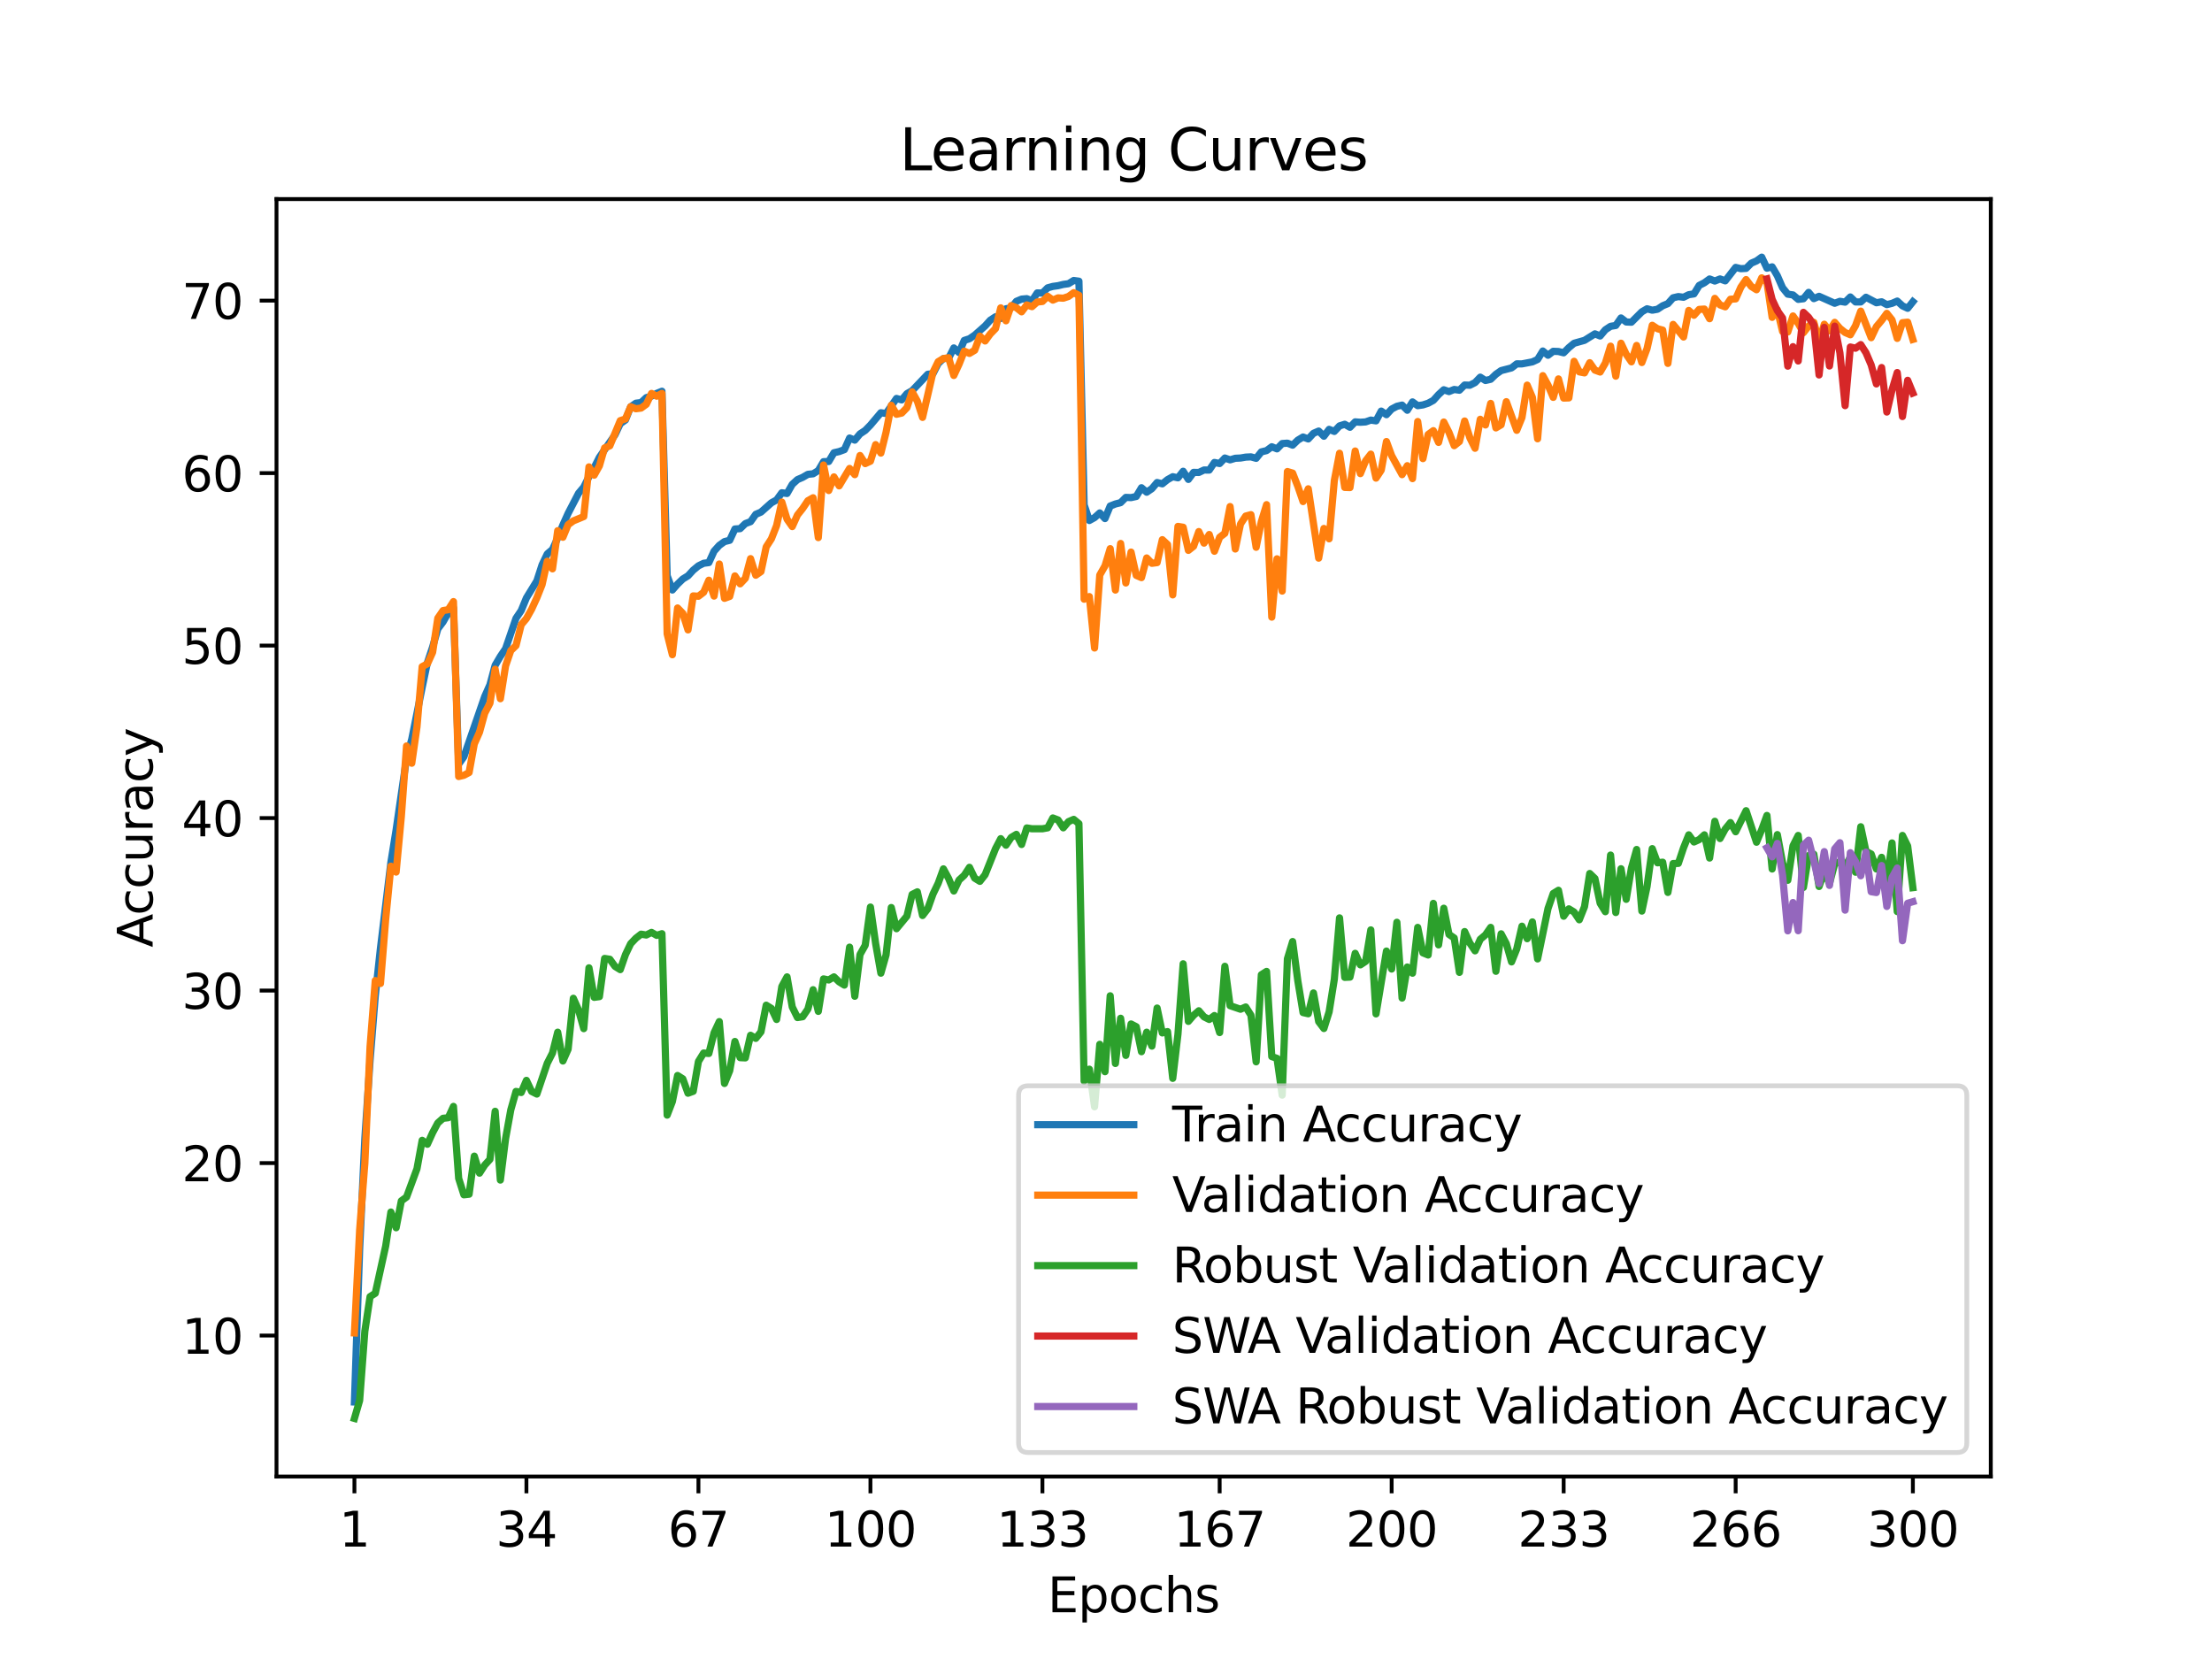 <?xml version="1.0" encoding="utf-8" standalone="no"?>
<!DOCTYPE svg PUBLIC "-//W3C//DTD SVG 1.1//EN"
  "http://www.w3.org/Graphics/SVG/1.1/DTD/svg11.dtd">
<svg xmlns:xlink="http://www.w3.org/1999/xlink" width="460.8pt" height="345.6pt" viewBox="0 0 460.8 345.6" xmlns="http://www.w3.org/2000/svg" version="1.1">
 <defs>
  <style type="text/css">*{stroke-linejoin: round; stroke-linecap: butt}</style>
 </defs>
 <g id="figure_1">
  <g id="patch_1">
   <path d="M 0 345.6 
L 460.8 345.6 
L 460.8 0 
L 0 0 
z
" style="fill: #ffffff"/>
  </g>
  <g id="axes_1">
   <g id="patch_2">
    <path d="M 57.6 307.584 
L 414.72 307.584 
L 414.72 41.472 
L 57.6 41.472 
z
" style="fill: #ffffff"/>
   </g>
   <g id="matplotlib.axis_1">
    <g id="xtick_1">
     <g id="line2d_1">
      <defs>
       <path id="m2aefa8f135" d="M 0 0 
L 0 3.5 
" style="stroke: #000000; stroke-width: 0.8"/>
      </defs>
      <g>
       <use xlink:href="#m2aefa8f135" x="73.833" y="307.584" style="stroke: #000000; stroke-width: 0.8"/>
      </g>
     </g>
     <g id="text_1">
      <!-- 1 -->
      <g transform="translate(70.651 322.182) scale(0.1 -0.1)">
       <defs>
        <path id="DejaVuSans-31" d="M 794 531 
L 1825 531 
L 1825 4091 
L 703 3866 
L 703 4441 
L 1819 4666 
L 2450 4666 
L 2450 531 
L 3481 531 
L 3481 0 
L 794 0 
L 794 531 
z
" transform="scale(0.016)"/>
       </defs>
       <use xlink:href="#DejaVuSans-31"/>
      </g>
     </g>
    </g>
    <g id="xtick_2">
     <g id="line2d_2">
      <g>
       <use xlink:href="#m2aefa8f135" x="109.664" y="307.584" style="stroke: #000000; stroke-width: 0.8"/>
      </g>
     </g>
     <g id="text_2">
      <!-- 34 -->
      <g transform="translate(103.302 322.182) scale(0.1 -0.1)">
       <defs>
        <path id="DejaVuSans-33" d="M 2597 2516 
Q 3050 2419 3304 2112 
Q 3559 1806 3559 1356 
Q 3559 666 3084 287 
Q 2609 -91 1734 -91 
Q 1441 -91 1130 -33 
Q 819 25 488 141 
L 488 750 
Q 750 597 1062 519 
Q 1375 441 1716 441 
Q 2309 441 2620 675 
Q 2931 909 2931 1356 
Q 2931 1769 2642 2001 
Q 2353 2234 1838 2234 
L 1294 2234 
L 1294 2753 
L 1863 2753 
Q 2328 2753 2575 2939 
Q 2822 3125 2822 3475 
Q 2822 3834 2567 4026 
Q 2313 4219 1838 4219 
Q 1578 4219 1281 4162 
Q 984 4106 628 3988 
L 628 4550 
Q 988 4650 1302 4700 
Q 1616 4750 1894 4750 
Q 2613 4750 3031 4423 
Q 3450 4097 3450 3541 
Q 3450 3153 3228 2886 
Q 3006 2619 2597 2516 
z
" transform="scale(0.016)"/>
        <path id="DejaVuSans-34" d="M 2419 4116 
L 825 1625 
L 2419 1625 
L 2419 4116 
z
M 2253 4666 
L 3047 4666 
L 3047 1625 
L 3713 1625 
L 3713 1100 
L 3047 1100 
L 3047 0 
L 2419 0 
L 2419 1100 
L 313 1100 
L 313 1709 
L 2253 4666 
z
" transform="scale(0.016)"/>
       </defs>
       <use xlink:href="#DejaVuSans-33"/>
       <use xlink:href="#DejaVuSans-34" x="63.623"/>
      </g>
     </g>
    </g>
    <g id="xtick_3">
     <g id="line2d_3">
      <g>
       <use xlink:href="#m2aefa8f135" x="145.496" y="307.584" style="stroke: #000000; stroke-width: 0.8"/>
      </g>
     </g>
     <g id="text_3">
      <!-- 67 -->
      <g transform="translate(139.133 322.182) scale(0.1 -0.1)">
       <defs>
        <path id="DejaVuSans-36" d="M 2113 2584 
Q 1688 2584 1439 2293 
Q 1191 2003 1191 1497 
Q 1191 994 1439 701 
Q 1688 409 2113 409 
Q 2538 409 2786 701 
Q 3034 994 3034 1497 
Q 3034 2003 2786 2293 
Q 2538 2584 2113 2584 
z
M 3366 4563 
L 3366 3988 
Q 3128 4100 2886 4159 
Q 2644 4219 2406 4219 
Q 1781 4219 1451 3797 
Q 1122 3375 1075 2522 
Q 1259 2794 1537 2939 
Q 1816 3084 2150 3084 
Q 2853 3084 3261 2657 
Q 3669 2231 3669 1497 
Q 3669 778 3244 343 
Q 2819 -91 2113 -91 
Q 1303 -91 875 529 
Q 447 1150 447 2328 
Q 447 3434 972 4092 
Q 1497 4750 2381 4750 
Q 2619 4750 2861 4703 
Q 3103 4656 3366 4563 
z
" transform="scale(0.016)"/>
        <path id="DejaVuSans-37" d="M 525 4666 
L 3525 4666 
L 3525 4397 
L 1831 0 
L 1172 0 
L 2766 4134 
L 525 4134 
L 525 4666 
z
" transform="scale(0.016)"/>
       </defs>
       <use xlink:href="#DejaVuSans-36"/>
       <use xlink:href="#DejaVuSans-37" x="63.623"/>
      </g>
     </g>
    </g>
    <g id="xtick_4">
     <g id="line2d_4">
      <g>
       <use xlink:href="#m2aefa8f135" x="181.327" y="307.584" style="stroke: #000000; stroke-width: 0.8"/>
      </g>
     </g>
     <g id="text_4">
      <!-- 100 -->
      <g transform="translate(171.783 322.182) scale(0.1 -0.1)">
       <defs>
        <path id="DejaVuSans-30" d="M 2034 4250 
Q 1547 4250 1301 3770 
Q 1056 3291 1056 2328 
Q 1056 1369 1301 889 
Q 1547 409 2034 409 
Q 2525 409 2770 889 
Q 3016 1369 3016 2328 
Q 3016 3291 2770 3770 
Q 2525 4250 2034 4250 
z
M 2034 4750 
Q 2819 4750 3233 4129 
Q 3647 3509 3647 2328 
Q 3647 1150 3233 529 
Q 2819 -91 2034 -91 
Q 1250 -91 836 529 
Q 422 1150 422 2328 
Q 422 3509 836 4129 
Q 1250 4750 2034 4750 
z
" transform="scale(0.016)"/>
       </defs>
       <use xlink:href="#DejaVuSans-31"/>
       <use xlink:href="#DejaVuSans-30" x="63.623"/>
       <use xlink:href="#DejaVuSans-30" x="127.246"/>
      </g>
     </g>
    </g>
    <g id="xtick_5">
     <g id="line2d_5">
      <g>
       <use xlink:href="#m2aefa8f135" x="217.158" y="307.584" style="stroke: #000000; stroke-width: 0.8"/>
      </g>
     </g>
     <g id="text_5">
      <!-- 133 -->
      <g transform="translate(207.615 322.182) scale(0.1 -0.1)">
       <use xlink:href="#DejaVuSans-31"/>
       <use xlink:href="#DejaVuSans-33" x="63.623"/>
       <use xlink:href="#DejaVuSans-33" x="127.246"/>
      </g>
     </g>
    </g>
    <g id="xtick_6">
     <g id="line2d_6">
      <g>
       <use xlink:href="#m2aefa8f135" x="254.076" y="307.584" style="stroke: #000000; stroke-width: 0.8"/>
      </g>
     </g>
     <g id="text_6">
      <!-- 167 -->
      <g transform="translate(244.532 322.182) scale(0.1 -0.1)">
       <use xlink:href="#DejaVuSans-31"/>
       <use xlink:href="#DejaVuSans-36" x="63.623"/>
       <use xlink:href="#DejaVuSans-37" x="127.246"/>
      </g>
     </g>
    </g>
    <g id="xtick_7">
     <g id="line2d_7">
      <g>
       <use xlink:href="#m2aefa8f135" x="289.907" y="307.584" style="stroke: #000000; stroke-width: 0.8"/>
      </g>
     </g>
     <g id="text_7">
      <!-- 200 -->
      <g transform="translate(280.363 322.182) scale(0.1 -0.1)">
       <defs>
        <path id="DejaVuSans-32" d="M 1228 531 
L 3431 531 
L 3431 0 
L 469 0 
L 469 531 
Q 828 903 1448 1529 
Q 2069 2156 2228 2338 
Q 2531 2678 2651 2914 
Q 2772 3150 2772 3378 
Q 2772 3750 2511 3984 
Q 2250 4219 1831 4219 
Q 1534 4219 1204 4116 
Q 875 4013 500 3803 
L 500 4441 
Q 881 4594 1212 4672 
Q 1544 4750 1819 4750 
Q 2544 4750 2975 4387 
Q 3406 4025 3406 3419 
Q 3406 3131 3298 2873 
Q 3191 2616 2906 2266 
Q 2828 2175 2409 1742 
Q 1991 1309 1228 531 
z
" transform="scale(0.016)"/>
       </defs>
       <use xlink:href="#DejaVuSans-32"/>
       <use xlink:href="#DejaVuSans-30" x="63.623"/>
       <use xlink:href="#DejaVuSans-30" x="127.246"/>
      </g>
     </g>
    </g>
    <g id="xtick_8">
     <g id="line2d_8">
      <g>
       <use xlink:href="#m2aefa8f135" x="325.739" y="307.584" style="stroke: #000000; stroke-width: 0.8"/>
      </g>
     </g>
     <g id="text_8">
      <!-- 233 -->
      <g transform="translate(316.195 322.182) scale(0.1 -0.1)">
       <use xlink:href="#DejaVuSans-32"/>
       <use xlink:href="#DejaVuSans-33" x="63.623"/>
       <use xlink:href="#DejaVuSans-33" x="127.246"/>
      </g>
     </g>
    </g>
    <g id="xtick_9">
     <g id="line2d_9">
      <g>
       <use xlink:href="#m2aefa8f135" x="361.57" y="307.584" style="stroke: #000000; stroke-width: 0.8"/>
      </g>
     </g>
     <g id="text_9">
      <!-- 266 -->
      <g transform="translate(352.026 322.182) scale(0.1 -0.1)">
       <use xlink:href="#DejaVuSans-32"/>
       <use xlink:href="#DejaVuSans-36" x="63.623"/>
       <use xlink:href="#DejaVuSans-36" x="127.246"/>
      </g>
     </g>
    </g>
    <g id="xtick_10">
     <g id="line2d_10">
      <g>
       <use xlink:href="#m2aefa8f135" x="398.487" y="307.584" style="stroke: #000000; stroke-width: 0.8"/>
      </g>
     </g>
     <g id="text_10">
      <!-- 300 -->
      <g transform="translate(388.944 322.182) scale(0.1 -0.1)">
       <use xlink:href="#DejaVuSans-33"/>
       <use xlink:href="#DejaVuSans-30" x="63.623"/>
       <use xlink:href="#DejaVuSans-30" x="127.246"/>
      </g>
     </g>
    </g>
    <g id="text_11">
     <!-- Epochs -->
     <g transform="translate(218.244 335.861) scale(0.1 -0.1)">
      <defs>
       <path id="DejaVuSans-45" d="M 628 4666 
L 3578 4666 
L 3578 4134 
L 1259 4134 
L 1259 2753 
L 3481 2753 
L 3481 2222 
L 1259 2222 
L 1259 531 
L 3634 531 
L 3634 0 
L 628 0 
L 628 4666 
z
" transform="scale(0.016)"/>
       <path id="DejaVuSans-70" d="M 1159 525 
L 1159 -1331 
L 581 -1331 
L 581 3500 
L 1159 3500 
L 1159 2969 
Q 1341 3281 1617 3432 
Q 1894 3584 2278 3584 
Q 2916 3584 3314 3078 
Q 3713 2572 3713 1747 
Q 3713 922 3314 415 
Q 2916 -91 2278 -91 
Q 1894 -91 1617 61 
Q 1341 213 1159 525 
z
M 3116 1747 
Q 3116 2381 2855 2742 
Q 2594 3103 2138 3103 
Q 1681 3103 1420 2742 
Q 1159 2381 1159 1747 
Q 1159 1113 1420 752 
Q 1681 391 2138 391 
Q 2594 391 2855 752 
Q 3116 1113 3116 1747 
z
" transform="scale(0.016)"/>
       <path id="DejaVuSans-6f" d="M 1959 3097 
Q 1497 3097 1228 2736 
Q 959 2375 959 1747 
Q 959 1119 1226 758 
Q 1494 397 1959 397 
Q 2419 397 2687 759 
Q 2956 1122 2956 1747 
Q 2956 2369 2687 2733 
Q 2419 3097 1959 3097 
z
M 1959 3584 
Q 2709 3584 3137 3096 
Q 3566 2609 3566 1747 
Q 3566 888 3137 398 
Q 2709 -91 1959 -91 
Q 1206 -91 779 398 
Q 353 888 353 1747 
Q 353 2609 779 3096 
Q 1206 3584 1959 3584 
z
" transform="scale(0.016)"/>
       <path id="DejaVuSans-63" d="M 3122 3366 
L 3122 2828 
Q 2878 2963 2633 3030 
Q 2388 3097 2138 3097 
Q 1578 3097 1268 2742 
Q 959 2388 959 1747 
Q 959 1106 1268 751 
Q 1578 397 2138 397 
Q 2388 397 2633 464 
Q 2878 531 3122 666 
L 3122 134 
Q 2881 22 2623 -34 
Q 2366 -91 2075 -91 
Q 1284 -91 818 406 
Q 353 903 353 1747 
Q 353 2603 823 3093 
Q 1294 3584 2113 3584 
Q 2378 3584 2631 3529 
Q 2884 3475 3122 3366 
z
" transform="scale(0.016)"/>
       <path id="DejaVuSans-68" d="M 3513 2113 
L 3513 0 
L 2938 0 
L 2938 2094 
Q 2938 2591 2744 2837 
Q 2550 3084 2163 3084 
Q 1697 3084 1428 2787 
Q 1159 2491 1159 1978 
L 1159 0 
L 581 0 
L 581 4863 
L 1159 4863 
L 1159 2956 
Q 1366 3272 1645 3428 
Q 1925 3584 2291 3584 
Q 2894 3584 3203 3211 
Q 3513 2838 3513 2113 
z
" transform="scale(0.016)"/>
       <path id="DejaVuSans-73" d="M 2834 3397 
L 2834 2853 
Q 2591 2978 2328 3040 
Q 2066 3103 1784 3103 
Q 1356 3103 1142 2972 
Q 928 2841 928 2578 
Q 928 2378 1081 2264 
Q 1234 2150 1697 2047 
L 1894 2003 
Q 2506 1872 2764 1633 
Q 3022 1394 3022 966 
Q 3022 478 2636 193 
Q 2250 -91 1575 -91 
Q 1294 -91 989 -36 
Q 684 19 347 128 
L 347 722 
Q 666 556 975 473 
Q 1284 391 1588 391 
Q 1994 391 2212 530 
Q 2431 669 2431 922 
Q 2431 1156 2273 1281 
Q 2116 1406 1581 1522 
L 1381 1569 
Q 847 1681 609 1914 
Q 372 2147 372 2553 
Q 372 3047 722 3315 
Q 1072 3584 1716 3584 
Q 2034 3584 2315 3537 
Q 2597 3491 2834 3397 
z
" transform="scale(0.016)"/>
      </defs>
      <use xlink:href="#DejaVuSans-45"/>
      <use xlink:href="#DejaVuSans-70" x="63.184"/>
      <use xlink:href="#DejaVuSans-6f" x="126.66"/>
      <use xlink:href="#DejaVuSans-63" x="187.842"/>
      <use xlink:href="#DejaVuSans-68" x="242.822"/>
      <use xlink:href="#DejaVuSans-73" x="306.201"/>
     </g>
    </g>
   </g>
   <g id="matplotlib.axis_2">
    <g id="ytick_1">
     <g id="line2d_11">
      <defs>
       <path id="m90adde108a" d="M 0 0 
L -3.5 0 
" style="stroke: #000000; stroke-width: 0.8"/>
      </defs>
      <g>
       <use xlink:href="#m90adde108a" x="57.6" y="278.216" style="stroke: #000000; stroke-width: 0.8"/>
      </g>
     </g>
     <g id="text_12">
      <!-- 10 -->
      <g transform="translate(37.875 282.015) scale(0.1 -0.1)">
       <use xlink:href="#DejaVuSans-31"/>
       <use xlink:href="#DejaVuSans-30" x="63.623"/>
      </g>
     </g>
    </g>
    <g id="ytick_2">
     <g id="line2d_12">
      <g>
       <use xlink:href="#m90adde108a" x="57.6" y="242.284" style="stroke: #000000; stroke-width: 0.8"/>
      </g>
     </g>
     <g id="text_13">
      <!-- 20 -->
      <g transform="translate(37.875 246.083) scale(0.1 -0.1)">
       <use xlink:href="#DejaVuSans-32"/>
       <use xlink:href="#DejaVuSans-30" x="63.623"/>
      </g>
     </g>
    </g>
    <g id="ytick_3">
     <g id="line2d_13">
      <g>
       <use xlink:href="#m90adde108a" x="57.6" y="206.352" style="stroke: #000000; stroke-width: 0.8"/>
      </g>
     </g>
     <g id="text_14">
      <!-- 30 -->
      <g transform="translate(37.875 210.151) scale(0.1 -0.1)">
       <use xlink:href="#DejaVuSans-33"/>
       <use xlink:href="#DejaVuSans-30" x="63.623"/>
      </g>
     </g>
    </g>
    <g id="ytick_4">
     <g id="line2d_14">
      <g>
       <use xlink:href="#m90adde108a" x="57.6" y="170.42" style="stroke: #000000; stroke-width: 0.8"/>
      </g>
     </g>
     <g id="text_15">
      <!-- 40 -->
      <g transform="translate(37.875 174.219) scale(0.1 -0.1)">
       <use xlink:href="#DejaVuSans-34"/>
       <use xlink:href="#DejaVuSans-30" x="63.623"/>
      </g>
     </g>
    </g>
    <g id="ytick_5">
     <g id="line2d_15">
      <g>
       <use xlink:href="#m90adde108a" x="57.6" y="134.488" style="stroke: #000000; stroke-width: 0.8"/>
      </g>
     </g>
     <g id="text_16">
      <!-- 50 -->
      <g transform="translate(37.875 138.287) scale(0.1 -0.1)">
       <defs>
        <path id="DejaVuSans-35" d="M 691 4666 
L 3169 4666 
L 3169 4134 
L 1269 4134 
L 1269 2991 
Q 1406 3038 1543 3061 
Q 1681 3084 1819 3084 
Q 2600 3084 3056 2656 
Q 3513 2228 3513 1497 
Q 3513 744 3044 326 
Q 2575 -91 1722 -91 
Q 1428 -91 1123 -41 
Q 819 9 494 109 
L 494 744 
Q 775 591 1075 516 
Q 1375 441 1709 441 
Q 2250 441 2565 725 
Q 2881 1009 2881 1497 
Q 2881 1984 2565 2268 
Q 2250 2553 1709 2553 
Q 1456 2553 1204 2497 
Q 953 2441 691 2322 
L 691 4666 
z
" transform="scale(0.016)"/>
       </defs>
       <use xlink:href="#DejaVuSans-35"/>
       <use xlink:href="#DejaVuSans-30" x="63.623"/>
      </g>
     </g>
    </g>
    <g id="ytick_6">
     <g id="line2d_16">
      <g>
       <use xlink:href="#m90adde108a" x="57.6" y="98.555" style="stroke: #000000; stroke-width: 0.8"/>
      </g>
     </g>
     <g id="text_17">
      <!-- 60 -->
      <g transform="translate(37.875 102.355) scale(0.1 -0.1)">
       <use xlink:href="#DejaVuSans-36"/>
       <use xlink:href="#DejaVuSans-30" x="63.623"/>
      </g>
     </g>
    </g>
    <g id="ytick_7">
     <g id="line2d_17">
      <g>
       <use xlink:href="#m90adde108a" x="57.6" y="62.623" style="stroke: #000000; stroke-width: 0.8"/>
      </g>
     </g>
     <g id="text_18">
      <!-- 70 -->
      <g transform="translate(37.875 66.423) scale(0.1 -0.1)">
       <use xlink:href="#DejaVuSans-37"/>
       <use xlink:href="#DejaVuSans-30" x="63.623"/>
      </g>
     </g>
    </g>
    <g id="text_19">
     <!-- Accuracy -->
     <g transform="translate(31.795 197.356) rotate(-90) scale(0.1 -0.1)">
      <defs>
       <path id="DejaVuSans-41" d="M 2188 4044 
L 1331 1722 
L 3047 1722 
L 2188 4044 
z
M 1831 4666 
L 2547 4666 
L 4325 0 
L 3669 0 
L 3244 1197 
L 1141 1197 
L 716 0 
L 50 0 
L 1831 4666 
z
" transform="scale(0.016)"/>
       <path id="DejaVuSans-75" d="M 544 1381 
L 544 3500 
L 1119 3500 
L 1119 1403 
Q 1119 906 1312 657 
Q 1506 409 1894 409 
Q 2359 409 2629 706 
Q 2900 1003 2900 1516 
L 2900 3500 
L 3475 3500 
L 3475 0 
L 2900 0 
L 2900 538 
Q 2691 219 2414 64 
Q 2138 -91 1772 -91 
Q 1169 -91 856 284 
Q 544 659 544 1381 
z
M 1991 3584 
L 1991 3584 
z
" transform="scale(0.016)"/>
       <path id="DejaVuSans-72" d="M 2631 2963 
Q 2534 3019 2420 3045 
Q 2306 3072 2169 3072 
Q 1681 3072 1420 2755 
Q 1159 2438 1159 1844 
L 1159 0 
L 581 0 
L 581 3500 
L 1159 3500 
L 1159 2956 
Q 1341 3275 1631 3429 
Q 1922 3584 2338 3584 
Q 2397 3584 2469 3576 
Q 2541 3569 2628 3553 
L 2631 2963 
z
" transform="scale(0.016)"/>
       <path id="DejaVuSans-61" d="M 2194 1759 
Q 1497 1759 1228 1600 
Q 959 1441 959 1056 
Q 959 750 1161 570 
Q 1363 391 1709 391 
Q 2188 391 2477 730 
Q 2766 1069 2766 1631 
L 2766 1759 
L 2194 1759 
z
M 3341 1997 
L 3341 0 
L 2766 0 
L 2766 531 
Q 2569 213 2275 61 
Q 1981 -91 1556 -91 
Q 1019 -91 701 211 
Q 384 513 384 1019 
Q 384 1609 779 1909 
Q 1175 2209 1959 2209 
L 2766 2209 
L 2766 2266 
Q 2766 2663 2505 2880 
Q 2244 3097 1772 3097 
Q 1472 3097 1187 3025 
Q 903 2953 641 2809 
L 641 3341 
Q 956 3463 1253 3523 
Q 1550 3584 1831 3584 
Q 2591 3584 2966 3190 
Q 3341 2797 3341 1997 
z
" transform="scale(0.016)"/>
       <path id="DejaVuSans-79" d="M 2059 -325 
Q 1816 -950 1584 -1140 
Q 1353 -1331 966 -1331 
L 506 -1331 
L 506 -850 
L 844 -850 
Q 1081 -850 1212 -737 
Q 1344 -625 1503 -206 
L 1606 56 
L 191 3500 
L 800 3500 
L 1894 763 
L 2988 3500 
L 3597 3500 
L 2059 -325 
z
" transform="scale(0.016)"/>
      </defs>
      <use xlink:href="#DejaVuSans-41"/>
      <use xlink:href="#DejaVuSans-63" x="66.658"/>
      <use xlink:href="#DejaVuSans-63" x="121.639"/>
      <use xlink:href="#DejaVuSans-75" x="176.619"/>
      <use xlink:href="#DejaVuSans-72" x="239.998"/>
      <use xlink:href="#DejaVuSans-61" x="281.111"/>
      <use xlink:href="#DejaVuSans-63" x="342.391"/>
      <use xlink:href="#DejaVuSans-79" x="397.371"/>
     </g>
    </g>
   </g>
   <g id="line2d_18">
    <path d="M 73.833 292.059 
L 74.919 260.245 
L 76.004 237.205 
L 77.09 220.943 
L 78.176 207.501 
L 79.262 197.474 
L 81.433 179.621 
L 82.519 172.867 
L 84.691 157.956 
L 85.777 153.98 
L 87.948 143.178 
L 89.034 138.046 
L 90.12 134.776 
L 91.206 131.008 
L 92.291 129.564 
L 93.377 127.659 
L 94.463 126.643 
L 95.549 159.188 
L 96.635 157.654 
L 100.978 145.087 
L 102.064 142.638 
L 103.149 138.586 
L 104.235 136.742 
L 105.321 135.132 
L 107.493 128.8 
L 108.578 127.194 
L 109.664 124.554 
L 111.836 121.017 
L 112.922 117.668 
L 114.007 115.388 
L 115.093 114.462 
L 116.179 112.074 
L 117.265 109.351 
L 118.351 106.942 
L 120.522 102.757 
L 121.608 101.474 
L 122.694 99.288 
L 123.78 97.408 
L 124.865 95.261 
L 128.123 90.565 
L 129.209 88.256 
L 130.294 87.489 
L 131.38 84.755 
L 132.466 83.995 
L 133.552 83.858 
L 134.638 82.835 
L 135.723 82.519 
L 136.809 81.946 
L 137.895 81.506 
L 138.981 119.926 
L 140.067 122.908 
L 141.152 121.669 
L 142.238 120.621 
L 143.324 119.955 
L 144.41 118.773 
L 145.496 117.876 
L 146.581 117.34 
L 147.667 117.199 
L 148.753 114.815 
L 149.839 113.608 
L 150.925 112.823 
L 152.01 112.553 
L 153.096 110.198 
L 154.182 110.126 
L 155.268 109.074 
L 156.354 108.671 
L 157.439 107.147 
L 158.525 106.679 
L 160.697 104.745 
L 161.783 104.147 
L 162.868 102.652 
L 163.954 102.8 
L 165.04 100.902 
L 166.126 99.911 
L 167.212 99.443 
L 168.297 98.813 
L 169.383 98.701 
L 170.469 98.027 
L 171.555 96.176 
L 172.641 96.14 
L 173.726 94.314 
L 174.812 94.069 
L 175.898 93.669 
L 176.984 91.253 
L 178.07 91.685 
L 179.155 90.385 
L 180.241 89.664 
L 181.327 88.555 
L 183.499 85.98 
L 184.584 86.138 
L 186.756 83.005 
L 187.842 83.307 
L 188.928 82.003 
L 190.013 81.391 
L 193.271 77.966 
L 194.357 77.851 
L 195.442 75.718 
L 196.528 74.699 
L 197.614 74.627 
L 198.7 72.481 
L 199.786 73.449 
L 200.871 70.914 
L 201.957 70.564 
L 203.043 69.823 
L 205.215 67.899 
L 206.3 66.696 
L 207.386 65.987 
L 208.472 66.343 
L 209.558 64.323 
L 210.644 64.139 
L 211.729 62.77 
L 212.815 62.313 
L 213.901 62.216 
L 214.987 62.673 
L 216.073 61.02 
L 217.158 61.045 
L 218.244 59.961 
L 219.33 59.662 
L 220.416 59.514 
L 221.502 59.248 
L 222.587 59.1 
L 223.673 58.43 
L 224.759 58.578 
L 225.845 105.173 
L 226.931 108.429 
L 228.016 107.831 
L 229.102 106.855 
L 230.188 108.026 
L 231.274 105.411 
L 232.36 104.99 
L 233.445 104.705 
L 234.531 103.617 
L 235.617 103.661 
L 236.703 103.423 
L 237.789 101.604 
L 238.875 102.537 
L 239.96 101.798 
L 241.046 100.516 
L 242.132 100.79 
L 243.218 99.918 
L 244.304 99.31 
L 245.389 99.54 
L 246.475 98.172 
L 247.561 99.868 
L 248.647 98.402 
L 249.733 98.424 
L 250.818 97.912 
L 251.904 97.923 
L 252.99 96.338 
L 254.076 96.562 
L 255.162 95.416 
L 256.247 95.794 
L 257.333 95.467 
L 258.419 95.416 
L 259.505 95.229 
L 260.591 95.171 
L 261.676 95.477 
L 262.762 94.134 
L 263.848 93.871 
L 264.934 93.068 
L 266.02 93.504 
L 267.105 92.398 
L 268.191 92.319 
L 269.277 92.733 
L 270.363 91.688 
L 271.449 91.04 
L 272.534 91.44 
L 273.62 90.266 
L 274.706 89.798 
L 275.792 90.874 
L 276.878 89.445 
L 277.963 89.873 
L 279.049 88.721 
L 280.135 88.382 
L 281.221 89.009 
L 282.307 87.885 
L 283.392 87.964 
L 284.478 87.892 
L 285.564 87.514 
L 286.65 87.673 
L 287.736 85.638 
L 288.821 86.387 
L 289.907 85.213 
L 290.993 84.644 
L 292.079 84.388 
L 293.165 85.461 
L 294.25 83.725 
L 295.336 84.51 
L 296.422 84.352 
L 297.508 83.999 
L 298.594 83.408 
L 299.679 82.198 
L 300.765 81.197 
L 301.851 81.571 
L 302.937 81.135 
L 304.023 81.287 
L 305.108 80.206 
L 306.194 80.253 
L 307.28 79.702 
L 308.366 78.571 
L 309.452 79.266 
L 310.537 79.01 
L 311.623 77.966 
L 312.709 77.202 
L 314.881 76.641 
L 315.966 75.798 
L 317.052 75.801 
L 319.224 75.387 
L 320.31 74.883 
L 321.395 73.125 
L 322.481 74.008 
L 323.567 73.186 
L 324.653 73.223 
L 325.739 73.496 
L 326.824 72.412 
L 327.91 71.508 
L 330.082 70.899 
L 332.253 69.545 
L 333.339 69.992 
L 334.425 68.699 
L 335.511 67.978 
L 336.597 67.802 
L 337.682 66.235 
L 338.768 67.074 
L 339.854 67.121 
L 342.026 64.957 
L 343.111 64.326 
L 344.197 64.618 
L 345.283 64.424 
L 346.369 63.696 
L 347.455 63.249 
L 348.54 62.036 
L 349.626 61.783 
L 350.712 61.924 
L 351.798 61.387 
L 352.884 61.222 
L 353.969 59.46 
L 355.055 58.906 
L 356.141 58.113 
L 357.227 58.546 
L 358.313 58.11 
L 359.398 58.51 
L 361.57 55.707 
L 362.656 55.97 
L 363.742 55.909 
L 364.827 54.825 
L 365.913 54.357 
L 366.999 53.568 
L 368.085 55.869 
L 369.171 55.592 
L 370.256 57.447 
L 371.342 59.943 
L 372.428 61.279 
L 373.514 61.438 
L 374.6 62.36 
L 375.685 62.234 
L 376.771 60.908 
L 377.857 62.208 
L 378.943 61.726 
L 382.2 63.177 
L 383.286 62.767 
L 384.372 62.943 
L 385.458 61.866 
L 386.543 62.9 
L 387.629 62.9 
L 388.715 61.924 
L 390.887 63.069 
L 391.972 62.868 
L 393.058 63.462 
L 394.144 63.192 
L 395.23 62.72 
L 396.316 63.714 
L 397.401 64.222 
L 398.487 62.86 
L 398.487 62.86 
" clip-path="url(#peda5454ab2)" style="fill: none; stroke: #1f77b4; stroke-width: 1.5; stroke-linecap: square"/>
   </g>
   <g id="line2d_19">
    <path d="M 73.833 277.677 
L 74.919 256.261 
L 76.004 242.356 
L 77.09 218.03 
L 78.176 204.268 
L 79.262 204.878 
L 80.348 191.476 
L 81.433 180.445 
L 82.519 181.666 
L 83.605 170.096 
L 84.691 155.4 
L 85.777 158.993 
L 86.862 151.447 
L 87.948 138.871 
L 89.034 138.296 
L 90.12 135.889 
L 91.206 128.774 
L 92.291 127.193 
L 93.377 127.014 
L 94.463 125.325 
L 95.549 161.76 
L 96.635 161.508 
L 97.72 160.934 
L 98.806 154.969 
L 99.892 152.525 
L 100.978 148.573 
L 102.064 146.489 
L 103.149 139.41 
L 104.235 145.555 
L 105.321 138.728 
L 106.407 135.53 
L 107.493 134.488 
L 108.578 130.14 
L 109.664 128.846 
L 110.75 126.906 
L 111.836 124.534 
L 112.922 121.804 
L 114.007 116.917 
L 115.093 118.498 
L 116.179 110.557 
L 117.265 111.922 
L 118.351 109.299 
L 119.436 108.509 
L 121.608 107.61 
L 122.694 97.262 
L 123.78 98.987 
L 124.865 97.046 
L 125.951 93.309 
L 127.037 92.878 
L 129.209 87.632 
L 130.294 87.273 
L 131.38 84.722 
L 132.466 85.153 
L 133.552 85.009 
L 134.638 84.219 
L 135.723 81.955 
L 136.809 82.53 
L 137.895 81.955 
L 138.981 132.044 
L 140.067 136.392 
L 141.152 126.654 
L 142.238 127.768 
L 143.324 131.218 
L 144.41 124.139 
L 145.496 124.211 
L 146.581 123.385 
L 147.667 120.869 
L 148.753 124.175 
L 149.839 117.492 
L 150.925 124.642 
L 152.01 124.247 
L 153.096 119.971 
L 154.182 121.624 
L 155.268 120.474 
L 156.354 116.378 
L 157.439 119.827 
L 158.525 119.073 
L 159.611 113.934 
L 160.697 112.246 
L 161.783 109.479 
L 162.868 104.592 
L 163.954 108.149 
L 165.04 109.694 
L 166.126 107.287 
L 167.212 105.922 
L 168.297 104.305 
L 169.383 103.694 
L 170.469 111.994 
L 171.555 96.867 
L 172.641 102.185 
L 173.726 99.346 
L 174.812 101.214 
L 176.984 97.585 
L 178.07 98.879 
L 179.155 94.89 
L 180.241 96.579 
L 181.327 96.076 
L 182.413 92.627 
L 183.499 94.387 
L 184.584 90.04 
L 185.67 84.434 
L 186.756 86.303 
L 187.842 86.051 
L 188.928 84.937 
L 190.013 81.631 
L 191.099 83.572 
L 192.185 86.949 
L 194.357 77.571 
L 195.442 75.343 
L 196.528 74.697 
L 197.614 74.517 
L 198.7 78.218 
L 199.786 75.882 
L 200.871 73.152 
L 201.957 73.619 
L 203.043 72.972 
L 204.129 70.025 
L 205.215 71.032 
L 206.3 69.558 
L 207.386 68.444 
L 208.472 64.133 
L 209.558 66.827 
L 210.644 63.665 
L 211.729 64.097 
L 212.815 64.959 
L 213.901 63.522 
L 214.987 63.881 
L 216.073 62.911 
L 217.158 62.803 
L 218.244 61.725 
L 219.33 62.516 
L 220.416 62.048 
L 221.502 62.12 
L 222.587 61.761 
L 223.673 60.971 
L 224.759 61.51 
L 225.845 124.822 
L 226.931 124.283 
L 228.016 134.991 
L 229.102 119.791 
L 230.188 117.887 
L 231.274 114.294 
L 232.36 122.917 
L 233.445 113.216 
L 234.531 121.444 
L 235.617 115.012 
L 236.703 119.863 
L 237.789 120.33 
L 238.875 116.234 
L 239.96 117.348 
L 241.046 117.204 
L 242.132 112.425 
L 243.218 113.431 
L 244.304 123.924 
L 245.389 109.658 
L 246.475 109.838 
L 247.561 114.653 
L 248.647 113.791 
L 249.733 110.736 
L 250.818 113.144 
L 251.904 111.347 
L 252.99 114.833 
L 254.076 111.922 
L 255.162 111.096 
L 256.247 105.526 
L 257.333 114.366 
L 258.419 109.155 
L 259.505 107.503 
L 260.591 107.215 
L 261.676 114.006 
L 262.762 108.652 
L 263.848 105.131 
L 264.934 128.559 
L 266.02 116.414 
L 267.105 123.133 
L 268.191 98.232 
L 269.277 98.555 
L 270.363 101.322 
L 271.449 104.484 
L 272.534 101.825 
L 274.706 116.27 
L 275.792 110.09 
L 276.878 112.246 
L 277.963 100.101 
L 279.049 94.423 
L 280.135 101.538 
L 281.221 101.574 
L 282.307 93.956 
L 283.392 98.663 
L 284.478 96.004 
L 285.564 94.603 
L 286.65 99.598 
L 287.736 97.945 
L 288.821 91.98 
L 289.907 94.926 
L 292.079 98.879 
L 293.165 97.01 
L 294.25 99.705 
L 295.336 87.812 
L 296.422 95.537 
L 297.508 90.507 
L 298.594 89.716 
L 299.679 92.16 
L 300.765 87.92 
L 301.851 90.076 
L 302.937 92.842 
L 304.023 91.98 
L 305.108 87.704 
L 306.194 91.189 
L 307.28 93.381 
L 308.366 87.345 
L 309.452 88.53 
L 310.537 84.039 
L 311.623 89.141 
L 312.709 88.495 
L 313.795 83.68 
L 315.966 89.644 
L 317.052 86.985 
L 318.138 80.23 
L 319.224 82.781 
L 320.31 91.405 
L 321.395 78.254 
L 322.481 80.23 
L 323.567 82.781 
L 324.653 78.937 
L 325.739 82.925 
L 326.824 82.889 
L 327.91 75.272 
L 328.996 77.463 
L 330.082 77.679 
L 331.168 75.559 
L 332.253 77.104 
L 333.339 77.499 
L 334.425 75.631 
L 335.511 72.109 
L 336.597 78.362 
L 337.682 71.499 
L 338.768 73.798 
L 339.854 75.379 
L 340.94 71.966 
L 342.026 75.523 
L 343.111 72.613 
L 344.197 67.762 
L 345.283 68.48 
L 346.369 68.768 
L 347.455 75.703 
L 348.54 67.582 
L 350.712 70.205 
L 351.798 64.672 
L 352.884 65.678 
L 353.969 64.456 
L 355.055 64.384 
L 356.141 66.396 
L 357.227 62.156 
L 358.313 63.522 
L 359.398 63.917 
L 360.484 62.336 
L 361.57 62.264 
L 362.656 59.821 
L 363.742 58.24 
L 364.827 59.677 
L 365.913 60.36 
L 366.999 57.88 
L 368.085 58.815 
L 369.171 66.109 
L 370.256 64.528 
L 371.342 69.055 
L 372.428 69.163 
L 373.514 65.821 
L 374.6 67.366 
L 375.685 69.307 
L 376.771 67.905 
L 377.857 67.151 
L 378.943 71.139 
L 380.029 67.546 
L 381.114 68.912 
L 382.2 67.151 
L 383.286 68.408 
L 384.372 69.271 
L 385.458 69.738 
L 386.543 67.834 
L 387.629 64.815 
L 389.801 70.349 
L 390.887 68.049 
L 391.972 66.756 
L 393.058 65.282 
L 394.144 66.648 
L 395.23 70.493 
L 396.316 67.223 
L 397.401 67.115 
L 398.487 70.708 
L 398.487 70.708 
" clip-path="url(#peda5454ab2)" style="fill: none; stroke: #ff7f0e; stroke-width: 1.5; stroke-linecap: square"/>
   </g>
   <g id="line2d_20">
    <path d="M 73.833 295.488 
L 74.919 291.746 
L 76.004 277.299 
L 77.09 270.113 
L 78.176 269.419 
L 80.348 259.556 
L 81.433 252.493 
L 82.519 255.764 
L 83.605 250.164 
L 84.691 249.371 
L 86.862 243.473 
L 87.948 237.551 
L 89.034 238.368 
L 90.12 235.965 
L 91.206 233.933 
L 92.291 232.966 
L 93.377 232.842 
L 94.463 230.488 
L 95.549 245.48 
L 96.635 248.9 
L 97.72 248.776 
L 98.806 240.846 
L 99.892 244.39 
L 100.978 242.705 
L 102.064 241.516 
L 103.149 231.504 
L 104.235 245.827 
L 105.321 237.204 
L 106.407 231.207 
L 107.493 227.366 
L 108.578 227.589 
L 109.664 225.061 
L 110.75 227.366 
L 111.836 227.911 
L 114.007 221.493 
L 115.093 219.362 
L 116.179 215.025 
L 117.265 221.022 
L 118.351 218.569 
L 119.436 207.962 
L 120.522 210.416 
L 121.608 214.282 
L 122.694 201.619 
L 123.78 207.764 
L 124.865 207.616 
L 125.951 199.661 
L 127.037 199.834 
L 128.123 201.321 
L 129.209 201.99 
L 130.294 198.868 
L 131.38 196.588 
L 132.466 195.448 
L 133.552 194.606 
L 134.638 194.779 
L 135.723 194.234 
L 136.809 194.853 
L 137.895 194.506 
L 138.981 232.297 
L 140.067 229.472 
L 141.152 224.045 
L 142.238 224.739 
L 143.324 227.737 
L 144.41 227.341 
L 145.496 221.121 
L 146.581 219.362 
L 147.667 219.461 
L 148.753 215.149 
L 149.839 212.819 
L 150.925 225.705 
L 152.01 223.054 
L 153.096 216.958 
L 154.182 220.328 
L 155.268 220.378 
L 156.354 215.669 
L 157.439 216.314 
L 158.525 214.951 
L 159.611 209.4 
L 160.697 210.069 
L 161.783 212.373 
L 162.868 205.509 
L 163.954 203.502 
L 165.04 209.771 
L 166.126 211.977 
L 167.212 211.803 
L 168.297 210.217 
L 169.383 206.178 
L 170.469 210.688 
L 171.555 203.923 
L 172.641 204.146 
L 173.726 203.502 
L 174.812 204.543 
L 175.898 205.212 
L 176.984 197.307 
L 178.07 207.541 
L 179.155 198.843 
L 180.241 196.91 
L 181.327 188.956 
L 182.413 196.563 
L 183.499 202.734 
L 184.584 198.917 
L 185.67 189.055 
L 186.756 193.466 
L 188.928 190.839 
L 190.013 186.329 
L 191.099 185.784 
L 192.185 190.715 
L 193.271 189.303 
L 194.357 186.255 
L 195.442 183.999 
L 196.528 181.001 
L 197.614 183.008 
L 198.7 185.61 
L 199.786 183.33 
L 200.871 182.339 
L 201.957 180.679 
L 203.043 182.934 
L 204.129 183.603 
L 205.215 182.215 
L 207.386 176.788 
L 208.472 174.707 
L 209.558 176.07 
L 210.644 174.459 
L 211.729 173.815 
L 212.815 175.921 
L 213.901 172.476 
L 214.987 172.65 
L 217.158 172.65 
L 218.244 172.452 
L 219.33 170.395 
L 220.416 170.816 
L 221.502 172.452 
L 222.587 171.163 
L 223.673 170.692 
L 224.759 171.584 
L 225.845 225.21 
L 226.931 222.732 
L 228.016 230.562 
L 229.102 217.553 
L 230.188 223.252 
L 231.274 207.442 
L 232.36 221.542 
L 233.445 212.126 
L 234.531 219.857 
L 235.617 213.315 
L 236.703 213.885 
L 237.789 219.089 
L 238.875 215.025 
L 239.96 217.924 
L 241.046 209.994 
L 242.132 215.174 
L 243.218 214.901 
L 244.304 224.64 
L 245.389 215.446 
L 246.475 200.776 
L 247.561 212.77 
L 248.647 211.506 
L 249.733 210.564 
L 250.818 211.828 
L 251.904 212.373 
L 252.99 211.556 
L 254.076 215.099 
L 255.162 201.296 
L 256.247 209.499 
L 258.419 210.242 
L 259.505 209.771 
L 260.591 211.481 
L 261.676 221.195 
L 262.762 203.056 
L 263.848 202.362 
L 264.934 220.105 
L 266.02 220.477 
L 267.105 228.134 
L 268.191 199.735 
L 269.277 196.142 
L 270.363 204.344 
L 271.449 210.936 
L 272.534 211.184 
L 273.62 206.847 
L 274.706 212.819 
L 275.792 214.257 
L 276.878 210.787 
L 277.963 203.998 
L 279.049 191.211 
L 280.135 203.601 
L 281.221 203.551 
L 282.307 198.595 
L 283.392 200.999 
L 284.478 200.28 
L 285.564 193.714 
L 286.65 211.209 
L 288.821 198.124 
L 289.907 201.866 
L 290.993 192.128 
L 292.079 207.913 
L 293.165 201.445 
L 294.25 202.734 
L 295.336 193.193 
L 296.422 198.496 
L 297.508 198.942 
L 298.594 188.187 
L 299.679 196.836 
L 300.765 189.203 
L 301.851 194.655 
L 302.937 195.399 
L 304.023 202.56 
L 305.108 194.06 
L 306.194 196.464 
L 307.28 198.075 
L 308.366 195.671 
L 309.452 194.754 
L 310.537 193.193 
L 311.623 202.337 
L 312.709 194.531 
L 313.795 196.588 
L 314.881 200.38 
L 315.966 197.678 
L 317.052 192.945 
L 318.138 195.547 
L 319.224 192.053 
L 320.31 199.76 
L 322.481 189.253 
L 323.567 186.131 
L 324.653 185.462 
L 325.739 190.864 
L 326.824 189.327 
L 327.91 189.996 
L 328.996 191.607 
L 330.082 188.881 
L 331.168 181.967 
L 332.253 183.008 
L 333.339 188.163 
L 334.425 189.922 
L 335.511 178.126 
L 336.597 190.096 
L 337.682 180.976 
L 338.768 187.345 
L 339.854 180.828 
L 340.94 176.962 
L 342.026 189.798 
L 343.111 184.669 
L 344.197 176.788 
L 345.283 179.737 
L 346.369 179.613 
L 347.455 185.908 
L 348.54 179.886 
L 349.626 179.861 
L 350.712 176.615 
L 351.798 173.914 
L 352.884 175.401 
L 353.969 174.905 
L 355.055 173.914 
L 356.141 178.746 
L 357.227 171.089 
L 358.313 174.682 
L 359.398 172.699 
L 360.484 171.361 
L 361.57 173.269 
L 363.742 168.883 
L 365.913 175.45 
L 366.999 172.823 
L 368.085 169.874 
L 369.171 181.026 
L 370.256 173.864 
L 371.342 179.737 
L 372.428 183.38 
L 373.514 176.194 
L 374.6 174.038 
L 375.685 184.867 
L 376.771 178.226 
L 377.857 177.953 
L 378.943 184.669 
L 380.029 181.596 
L 381.114 184.049 
L 382.2 179.96 
L 383.286 179.514 
L 384.372 180.58 
L 385.458 178.548 
L 386.543 181.695 
L 387.629 172.229 
L 388.715 177.358 
L 389.801 177.903 
L 390.887 181.026 
L 391.972 178.597 
L 393.058 183.702 
L 394.144 175.599 
L 395.23 189.897 
L 396.316 174.038 
L 397.401 176.243 
L 398.487 184.916 
L 398.487 184.916 
" clip-path="url(#peda5454ab2)" style="fill: none; stroke: #2ca02c; stroke-width: 1.5; stroke-linecap: square"/>
   </g>
   <g id="line2d_21">
    <path d="M 368.085 58.096 
L 369.171 62.372 
L 370.256 64.707 
L 371.342 66.253 
L 372.428 76.278 
L 373.514 72.217 
L 374.6 75.2 
L 375.685 65.067 
L 376.771 66.109 
L 377.857 67.69 
L 378.943 78.11 
L 380.029 68.193 
L 381.114 76.242 
L 382.2 67.941 
L 383.286 73.511 
L 384.372 84.506 
L 385.458 72.289 
L 386.543 72.541 
L 387.629 71.786 
L 388.715 73.475 
L 389.801 76.026 
L 390.887 79.979 
L 391.972 76.565 
L 393.058 85.836 
L 394.144 81.236 
L 395.23 77.607 
L 396.316 86.77 
L 397.401 79.224 
L 398.487 81.883 
L 398.487 81.883 
" clip-path="url(#peda5454ab2)" style="fill: none; stroke: #d62728; stroke-width: 1.5; stroke-linecap: square"/>
   </g>
   <g id="line2d_22">
    <path d="M 368.085 176.615 
L 369.171 178.498 
L 370.256 175.698 
L 371.342 182.29 
L 372.428 193.912 
L 373.514 188.014 
L 374.6 193.887 
L 375.685 176.07 
L 376.771 175.029 
L 377.857 179.291 
L 378.943 184.074 
L 380.029 177.408 
L 381.114 184.446 
L 382.2 176.838 
L 383.286 175.549 
L 384.372 189.6 
L 385.458 177.631 
L 386.543 179.489 
L 387.629 182.438 
L 388.715 177.507 
L 389.801 185.759 
L 390.887 185.932 
L 391.972 180.307 
L 393.058 188.832 
L 394.144 182.81 
L 395.23 180.828 
L 396.316 195.969 
L 397.401 188.163 
L 398.487 187.84 
L 398.487 187.84 
" clip-path="url(#peda5454ab2)" style="fill: none; stroke: #9467bd; stroke-width: 1.5; stroke-linecap: square"/>
   </g>
   <g id="patch_3">
    <path d="M 57.6 307.584 
L 57.6 41.472 
" style="fill: none; stroke: #000000; stroke-width: 0.8; stroke-linejoin: miter; stroke-linecap: square"/>
   </g>
   <g id="patch_4">
    <path d="M 414.72 307.584 
L 414.72 41.472 
" style="fill: none; stroke: #000000; stroke-width: 0.8; stroke-linejoin: miter; stroke-linecap: square"/>
   </g>
   <g id="patch_5">
    <path d="M 57.6 307.584 
L 414.72 307.584 
" style="fill: none; stroke: #000000; stroke-width: 0.8; stroke-linejoin: miter; stroke-linecap: square"/>
   </g>
   <g id="patch_6">
    <path d="M 57.6 41.472 
L 414.72 41.472 
" style="fill: none; stroke: #000000; stroke-width: 0.8; stroke-linejoin: miter; stroke-linecap: square"/>
   </g>
   <g id="text_20">
    <!-- Learning Curves -->
    <g transform="translate(187.376 35.472) scale(0.12 -0.12)">
     <defs>
      <path id="DejaVuSans-4c" d="M 628 4666 
L 1259 4666 
L 1259 531 
L 3531 531 
L 3531 0 
L 628 0 
L 628 4666 
z
" transform="scale(0.016)"/>
      <path id="DejaVuSans-65" d="M 3597 1894 
L 3597 1613 
L 953 1613 
Q 991 1019 1311 708 
Q 1631 397 2203 397 
Q 2534 397 2845 478 
Q 3156 559 3463 722 
L 3463 178 
Q 3153 47 2828 -22 
Q 2503 -91 2169 -91 
Q 1331 -91 842 396 
Q 353 884 353 1716 
Q 353 2575 817 3079 
Q 1281 3584 2069 3584 
Q 2775 3584 3186 3129 
Q 3597 2675 3597 1894 
z
M 3022 2063 
Q 3016 2534 2758 2815 
Q 2500 3097 2075 3097 
Q 1594 3097 1305 2825 
Q 1016 2553 972 2059 
L 3022 2063 
z
" transform="scale(0.016)"/>
      <path id="DejaVuSans-6e" d="M 3513 2113 
L 3513 0 
L 2938 0 
L 2938 2094 
Q 2938 2591 2744 2837 
Q 2550 3084 2163 3084 
Q 1697 3084 1428 2787 
Q 1159 2491 1159 1978 
L 1159 0 
L 581 0 
L 581 3500 
L 1159 3500 
L 1159 2956 
Q 1366 3272 1645 3428 
Q 1925 3584 2291 3584 
Q 2894 3584 3203 3211 
Q 3513 2838 3513 2113 
z
" transform="scale(0.016)"/>
      <path id="DejaVuSans-69" d="M 603 3500 
L 1178 3500 
L 1178 0 
L 603 0 
L 603 3500 
z
M 603 4863 
L 1178 4863 
L 1178 4134 
L 603 4134 
L 603 4863 
z
" transform="scale(0.016)"/>
      <path id="DejaVuSans-67" d="M 2906 1791 
Q 2906 2416 2648 2759 
Q 2391 3103 1925 3103 
Q 1463 3103 1205 2759 
Q 947 2416 947 1791 
Q 947 1169 1205 825 
Q 1463 481 1925 481 
Q 2391 481 2648 825 
Q 2906 1169 2906 1791 
z
M 3481 434 
Q 3481 -459 3084 -895 
Q 2688 -1331 1869 -1331 
Q 1566 -1331 1297 -1286 
Q 1028 -1241 775 -1147 
L 775 -588 
Q 1028 -725 1275 -790 
Q 1522 -856 1778 -856 
Q 2344 -856 2625 -561 
Q 2906 -266 2906 331 
L 2906 616 
Q 2728 306 2450 153 
Q 2172 0 1784 0 
Q 1141 0 747 490 
Q 353 981 353 1791 
Q 353 2603 747 3093 
Q 1141 3584 1784 3584 
Q 2172 3584 2450 3431 
Q 2728 3278 2906 2969 
L 2906 3500 
L 3481 3500 
L 3481 434 
z
" transform="scale(0.016)"/>
      <path id="DejaVuSans-20" transform="scale(0.016)"/>
      <path id="DejaVuSans-43" d="M 4122 4306 
L 4122 3641 
Q 3803 3938 3442 4084 
Q 3081 4231 2675 4231 
Q 1875 4231 1450 3742 
Q 1025 3253 1025 2328 
Q 1025 1406 1450 917 
Q 1875 428 2675 428 
Q 3081 428 3442 575 
Q 3803 722 4122 1019 
L 4122 359 
Q 3791 134 3420 21 
Q 3050 -91 2638 -91 
Q 1578 -91 968 557 
Q 359 1206 359 2328 
Q 359 3453 968 4101 
Q 1578 4750 2638 4750 
Q 3056 4750 3426 4639 
Q 3797 4528 4122 4306 
z
" transform="scale(0.016)"/>
      <path id="DejaVuSans-76" d="M 191 3500 
L 800 3500 
L 1894 563 
L 2988 3500 
L 3597 3500 
L 2284 0 
L 1503 0 
L 191 3500 
z
" transform="scale(0.016)"/>
     </defs>
     <use xlink:href="#DejaVuSans-4c"/>
     <use xlink:href="#DejaVuSans-65" x="53.963"/>
     <use xlink:href="#DejaVuSans-61" x="115.486"/>
     <use xlink:href="#DejaVuSans-72" x="176.766"/>
     <use xlink:href="#DejaVuSans-6e" x="216.129"/>
     <use xlink:href="#DejaVuSans-69" x="279.508"/>
     <use xlink:href="#DejaVuSans-6e" x="307.291"/>
     <use xlink:href="#DejaVuSans-67" x="370.67"/>
     <use xlink:href="#DejaVuSans-20" x="434.146"/>
     <use xlink:href="#DejaVuSans-43" x="465.934"/>
     <use xlink:href="#DejaVuSans-75" x="535.758"/>
     <use xlink:href="#DejaVuSans-72" x="599.137"/>
     <use xlink:href="#DejaVuSans-76" x="640.25"/>
     <use xlink:href="#DejaVuSans-65" x="699.43"/>
     <use xlink:href="#DejaVuSans-73" x="760.953"/>
    </g>
   </g>
   <g id="legend_1">
    <g id="patch_7">
     <path d="M 214.189 302.584 
L 407.72 302.584 
Q 409.72 302.584 409.72 300.584 
L 409.72 228.193 
Q 409.72 226.193 407.72 226.193 
L 214.189 226.193 
Q 212.189 226.193 212.189 228.193 
L 212.189 300.584 
Q 212.189 302.584 214.189 302.584 
z
" style="fill: #ffffff; opacity: 0.8; stroke: #cccccc; stroke-linejoin: miter"/>
    </g>
    <g id="line2d_23">
     <path d="M 216.189 234.292 
L 226.189 234.292 
L 236.189 234.292 
" style="fill: none; stroke: #1f77b4; stroke-width: 1.5; stroke-linecap: square"/>
    </g>
    <g id="text_21">
     <!-- Train Accuracy -->
     <g transform="translate(244.189 237.792) scale(0.1 -0.1)">
      <defs>
       <path id="DejaVuSans-54" d="M -19 4666 
L 3928 4666 
L 3928 4134 
L 2272 4134 
L 2272 0 
L 1638 0 
L 1638 4134 
L -19 4134 
L -19 4666 
z
" transform="scale(0.016)"/>
      </defs>
      <use xlink:href="#DejaVuSans-54"/>
      <use xlink:href="#DejaVuSans-72" x="46.334"/>
      <use xlink:href="#DejaVuSans-61" x="87.447"/>
      <use xlink:href="#DejaVuSans-69" x="148.727"/>
      <use xlink:href="#DejaVuSans-6e" x="176.51"/>
      <use xlink:href="#DejaVuSans-20" x="239.889"/>
      <use xlink:href="#DejaVuSans-41" x="271.676"/>
      <use xlink:href="#DejaVuSans-63" x="338.334"/>
      <use xlink:href="#DejaVuSans-63" x="393.314"/>
      <use xlink:href="#DejaVuSans-75" x="448.295"/>
      <use xlink:href="#DejaVuSans-72" x="511.674"/>
      <use xlink:href="#DejaVuSans-61" x="552.787"/>
      <use xlink:href="#DejaVuSans-63" x="614.066"/>
      <use xlink:href="#DejaVuSans-79" x="669.047"/>
     </g>
    </g>
    <g id="line2d_24">
     <path d="M 216.189 248.97 
L 226.189 248.97 
L 236.189 248.97 
" style="fill: none; stroke: #ff7f0e; stroke-width: 1.5; stroke-linecap: square"/>
    </g>
    <g id="text_22">
     <!-- Validation Accuracy -->
     <g transform="translate(244.189 252.47) scale(0.1 -0.1)">
      <defs>
       <path id="DejaVuSans-56" d="M 1831 0 
L 50 4666 
L 709 4666 
L 2188 738 
L 3669 4666 
L 4325 4666 
L 2547 0 
L 1831 0 
z
" transform="scale(0.016)"/>
       <path id="DejaVuSans-6c" d="M 603 4863 
L 1178 4863 
L 1178 0 
L 603 0 
L 603 4863 
z
" transform="scale(0.016)"/>
       <path id="DejaVuSans-64" d="M 2906 2969 
L 2906 4863 
L 3481 4863 
L 3481 0 
L 2906 0 
L 2906 525 
Q 2725 213 2448 61 
Q 2172 -91 1784 -91 
Q 1150 -91 751 415 
Q 353 922 353 1747 
Q 353 2572 751 3078 
Q 1150 3584 1784 3584 
Q 2172 3584 2448 3432 
Q 2725 3281 2906 2969 
z
M 947 1747 
Q 947 1113 1208 752 
Q 1469 391 1925 391 
Q 2381 391 2643 752 
Q 2906 1113 2906 1747 
Q 2906 2381 2643 2742 
Q 2381 3103 1925 3103 
Q 1469 3103 1208 2742 
Q 947 2381 947 1747 
z
" transform="scale(0.016)"/>
       <path id="DejaVuSans-74" d="M 1172 4494 
L 1172 3500 
L 2356 3500 
L 2356 3053 
L 1172 3053 
L 1172 1153 
Q 1172 725 1289 603 
Q 1406 481 1766 481 
L 2356 481 
L 2356 0 
L 1766 0 
Q 1100 0 847 248 
Q 594 497 594 1153 
L 594 3053 
L 172 3053 
L 172 3500 
L 594 3500 
L 594 4494 
L 1172 4494 
z
" transform="scale(0.016)"/>
      </defs>
      <use xlink:href="#DejaVuSans-56"/>
      <use xlink:href="#DejaVuSans-61" x="60.658"/>
      <use xlink:href="#DejaVuSans-6c" x="121.938"/>
      <use xlink:href="#DejaVuSans-69" x="149.721"/>
      <use xlink:href="#DejaVuSans-64" x="177.504"/>
      <use xlink:href="#DejaVuSans-61" x="240.98"/>
      <use xlink:href="#DejaVuSans-74" x="302.26"/>
      <use xlink:href="#DejaVuSans-69" x="341.469"/>
      <use xlink:href="#DejaVuSans-6f" x="369.252"/>
      <use xlink:href="#DejaVuSans-6e" x="430.434"/>
      <use xlink:href="#DejaVuSans-20" x="493.812"/>
      <use xlink:href="#DejaVuSans-41" x="525.6"/>
      <use xlink:href="#DejaVuSans-63" x="592.258"/>
      <use xlink:href="#DejaVuSans-63" x="647.238"/>
      <use xlink:href="#DejaVuSans-75" x="702.219"/>
      <use xlink:href="#DejaVuSans-72" x="765.598"/>
      <use xlink:href="#DejaVuSans-61" x="806.711"/>
      <use xlink:href="#DejaVuSans-63" x="867.99"/>
      <use xlink:href="#DejaVuSans-79" x="922.971"/>
     </g>
    </g>
    <g id="line2d_25">
     <path d="M 216.189 263.648 
L 226.189 263.648 
L 236.189 263.648 
" style="fill: none; stroke: #2ca02c; stroke-width: 1.5; stroke-linecap: square"/>
    </g>
    <g id="text_23">
     <!-- Robust Validation Accuracy -->
     <g transform="translate(244.189 267.148) scale(0.1 -0.1)">
      <defs>
       <path id="DejaVuSans-52" d="M 2841 2188 
Q 3044 2119 3236 1894 
Q 3428 1669 3622 1275 
L 4263 0 
L 3584 0 
L 2988 1197 
Q 2756 1666 2539 1819 
Q 2322 1972 1947 1972 
L 1259 1972 
L 1259 0 
L 628 0 
L 628 4666 
L 2053 4666 
Q 2853 4666 3247 4331 
Q 3641 3997 3641 3322 
Q 3641 2881 3436 2590 
Q 3231 2300 2841 2188 
z
M 1259 4147 
L 1259 2491 
L 2053 2491 
Q 2509 2491 2742 2702 
Q 2975 2913 2975 3322 
Q 2975 3731 2742 3939 
Q 2509 4147 2053 4147 
L 1259 4147 
z
" transform="scale(0.016)"/>
       <path id="DejaVuSans-62" d="M 3116 1747 
Q 3116 2381 2855 2742 
Q 2594 3103 2138 3103 
Q 1681 3103 1420 2742 
Q 1159 2381 1159 1747 
Q 1159 1113 1420 752 
Q 1681 391 2138 391 
Q 2594 391 2855 752 
Q 3116 1113 3116 1747 
z
M 1159 2969 
Q 1341 3281 1617 3432 
Q 1894 3584 2278 3584 
Q 2916 3584 3314 3078 
Q 3713 2572 3713 1747 
Q 3713 922 3314 415 
Q 2916 -91 2278 -91 
Q 1894 -91 1617 61 
Q 1341 213 1159 525 
L 1159 0 
L 581 0 
L 581 4863 
L 1159 4863 
L 1159 2969 
z
" transform="scale(0.016)"/>
      </defs>
      <use xlink:href="#DejaVuSans-52"/>
      <use xlink:href="#DejaVuSans-6f" x="64.982"/>
      <use xlink:href="#DejaVuSans-62" x="126.164"/>
      <use xlink:href="#DejaVuSans-75" x="189.641"/>
      <use xlink:href="#DejaVuSans-73" x="253.02"/>
      <use xlink:href="#DejaVuSans-74" x="305.119"/>
      <use xlink:href="#DejaVuSans-20" x="344.328"/>
      <use xlink:href="#DejaVuSans-56" x="376.115"/>
      <use xlink:href="#DejaVuSans-61" x="436.773"/>
      <use xlink:href="#DejaVuSans-6c" x="498.053"/>
      <use xlink:href="#DejaVuSans-69" x="525.836"/>
      <use xlink:href="#DejaVuSans-64" x="553.619"/>
      <use xlink:href="#DejaVuSans-61" x="617.096"/>
      <use xlink:href="#DejaVuSans-74" x="678.375"/>
      <use xlink:href="#DejaVuSans-69" x="717.584"/>
      <use xlink:href="#DejaVuSans-6f" x="745.367"/>
      <use xlink:href="#DejaVuSans-6e" x="806.549"/>
      <use xlink:href="#DejaVuSans-20" x="869.928"/>
      <use xlink:href="#DejaVuSans-41" x="901.715"/>
      <use xlink:href="#DejaVuSans-63" x="968.373"/>
      <use xlink:href="#DejaVuSans-63" x="1023.354"/>
      <use xlink:href="#DejaVuSans-75" x="1078.334"/>
      <use xlink:href="#DejaVuSans-72" x="1141.713"/>
      <use xlink:href="#DejaVuSans-61" x="1182.826"/>
      <use xlink:href="#DejaVuSans-63" x="1244.105"/>
      <use xlink:href="#DejaVuSans-79" x="1299.086"/>
     </g>
    </g>
    <g id="line2d_26">
     <path d="M 216.189 278.326 
L 226.189 278.326 
L 236.189 278.326 
" style="fill: none; stroke: #d62728; stroke-width: 1.5; stroke-linecap: square"/>
    </g>
    <g id="text_24">
     <!-- SWA Validation Accuracy -->
     <g transform="translate(244.189 281.826) scale(0.1 -0.1)">
      <defs>
       <path id="DejaVuSans-53" d="M 3425 4513 
L 3425 3897 
Q 3066 4069 2747 4153 
Q 2428 4238 2131 4238 
Q 1616 4238 1336 4038 
Q 1056 3838 1056 3469 
Q 1056 3159 1242 3001 
Q 1428 2844 1947 2747 
L 2328 2669 
Q 3034 2534 3370 2195 
Q 3706 1856 3706 1288 
Q 3706 609 3251 259 
Q 2797 -91 1919 -91 
Q 1588 -91 1214 -16 
Q 841 59 441 206 
L 441 856 
Q 825 641 1194 531 
Q 1563 422 1919 422 
Q 2459 422 2753 634 
Q 3047 847 3047 1241 
Q 3047 1584 2836 1778 
Q 2625 1972 2144 2069 
L 1759 2144 
Q 1053 2284 737 2584 
Q 422 2884 422 3419 
Q 422 4038 858 4394 
Q 1294 4750 2059 4750 
Q 2388 4750 2728 4690 
Q 3069 4631 3425 4513 
z
" transform="scale(0.016)"/>
       <path id="DejaVuSans-57" d="M 213 4666 
L 850 4666 
L 1831 722 
L 2809 4666 
L 3519 4666 
L 4500 722 
L 5478 4666 
L 6119 4666 
L 4947 0 
L 4153 0 
L 3169 4050 
L 2175 0 
L 1381 0 
L 213 4666 
z
" transform="scale(0.016)"/>
      </defs>
      <use xlink:href="#DejaVuSans-53"/>
      <use xlink:href="#DejaVuSans-57" x="63.477"/>
      <use xlink:href="#DejaVuSans-41" x="156.854"/>
      <use xlink:href="#DejaVuSans-20" x="225.262"/>
      <use xlink:href="#DejaVuSans-56" x="257.049"/>
      <use xlink:href="#DejaVuSans-61" x="317.707"/>
      <use xlink:href="#DejaVuSans-6c" x="378.986"/>
      <use xlink:href="#DejaVuSans-69" x="406.77"/>
      <use xlink:href="#DejaVuSans-64" x="434.553"/>
      <use xlink:href="#DejaVuSans-61" x="498.029"/>
      <use xlink:href="#DejaVuSans-74" x="559.309"/>
      <use xlink:href="#DejaVuSans-69" x="598.518"/>
      <use xlink:href="#DejaVuSans-6f" x="626.301"/>
      <use xlink:href="#DejaVuSans-6e" x="687.482"/>
      <use xlink:href="#DejaVuSans-20" x="750.861"/>
      <use xlink:href="#DejaVuSans-41" x="782.648"/>
      <use xlink:href="#DejaVuSans-63" x="849.307"/>
      <use xlink:href="#DejaVuSans-63" x="904.287"/>
      <use xlink:href="#DejaVuSans-75" x="959.268"/>
      <use xlink:href="#DejaVuSans-72" x="1022.646"/>
      <use xlink:href="#DejaVuSans-61" x="1063.76"/>
      <use xlink:href="#DejaVuSans-63" x="1125.039"/>
      <use xlink:href="#DejaVuSans-79" x="1180.02"/>
     </g>
    </g>
    <g id="line2d_27">
     <path d="M 216.189 293.004 
L 226.189 293.004 
L 236.189 293.004 
" style="fill: none; stroke: #9467bd; stroke-width: 1.5; stroke-linecap: square"/>
    </g>
    <g id="text_25">
     <!-- SWA Robust Validation Accuracy -->
     <g transform="translate(244.189 296.504) scale(0.1 -0.1)">
      <use xlink:href="#DejaVuSans-53"/>
      <use xlink:href="#DejaVuSans-57" x="63.477"/>
      <use xlink:href="#DejaVuSans-41" x="156.854"/>
      <use xlink:href="#DejaVuSans-20" x="225.262"/>
      <use xlink:href="#DejaVuSans-52" x="257.049"/>
      <use xlink:href="#DejaVuSans-6f" x="322.031"/>
      <use xlink:href="#DejaVuSans-62" x="383.213"/>
      <use xlink:href="#DejaVuSans-75" x="446.689"/>
      <use xlink:href="#DejaVuSans-73" x="510.068"/>
      <use xlink:href="#DejaVuSans-74" x="562.168"/>
      <use xlink:href="#DejaVuSans-20" x="601.377"/>
      <use xlink:href="#DejaVuSans-56" x="633.164"/>
      <use xlink:href="#DejaVuSans-61" x="693.822"/>
      <use xlink:href="#DejaVuSans-6c" x="755.102"/>
      <use xlink:href="#DejaVuSans-69" x="782.885"/>
      <use xlink:href="#DejaVuSans-64" x="810.668"/>
      <use xlink:href="#DejaVuSans-61" x="874.145"/>
      <use xlink:href="#DejaVuSans-74" x="935.424"/>
      <use xlink:href="#DejaVuSans-69" x="974.633"/>
      <use xlink:href="#DejaVuSans-6f" x="1002.416"/>
      <use xlink:href="#DejaVuSans-6e" x="1063.598"/>
      <use xlink:href="#DejaVuSans-20" x="1126.977"/>
      <use xlink:href="#DejaVuSans-41" x="1158.764"/>
      <use xlink:href="#DejaVuSans-63" x="1225.422"/>
      <use xlink:href="#DejaVuSans-63" x="1280.402"/>
      <use xlink:href="#DejaVuSans-75" x="1335.383"/>
      <use xlink:href="#DejaVuSans-72" x="1398.762"/>
      <use xlink:href="#DejaVuSans-61" x="1439.875"/>
      <use xlink:href="#DejaVuSans-63" x="1501.154"/>
      <use xlink:href="#DejaVuSans-79" x="1556.135"/>
     </g>
    </g>
   </g>
  </g>
 </g>
 <defs>
  <clipPath id="peda5454ab2">
   <rect x="57.6" y="41.472" width="357.12" height="266.112"/>
  </clipPath>
 </defs>
</svg>

